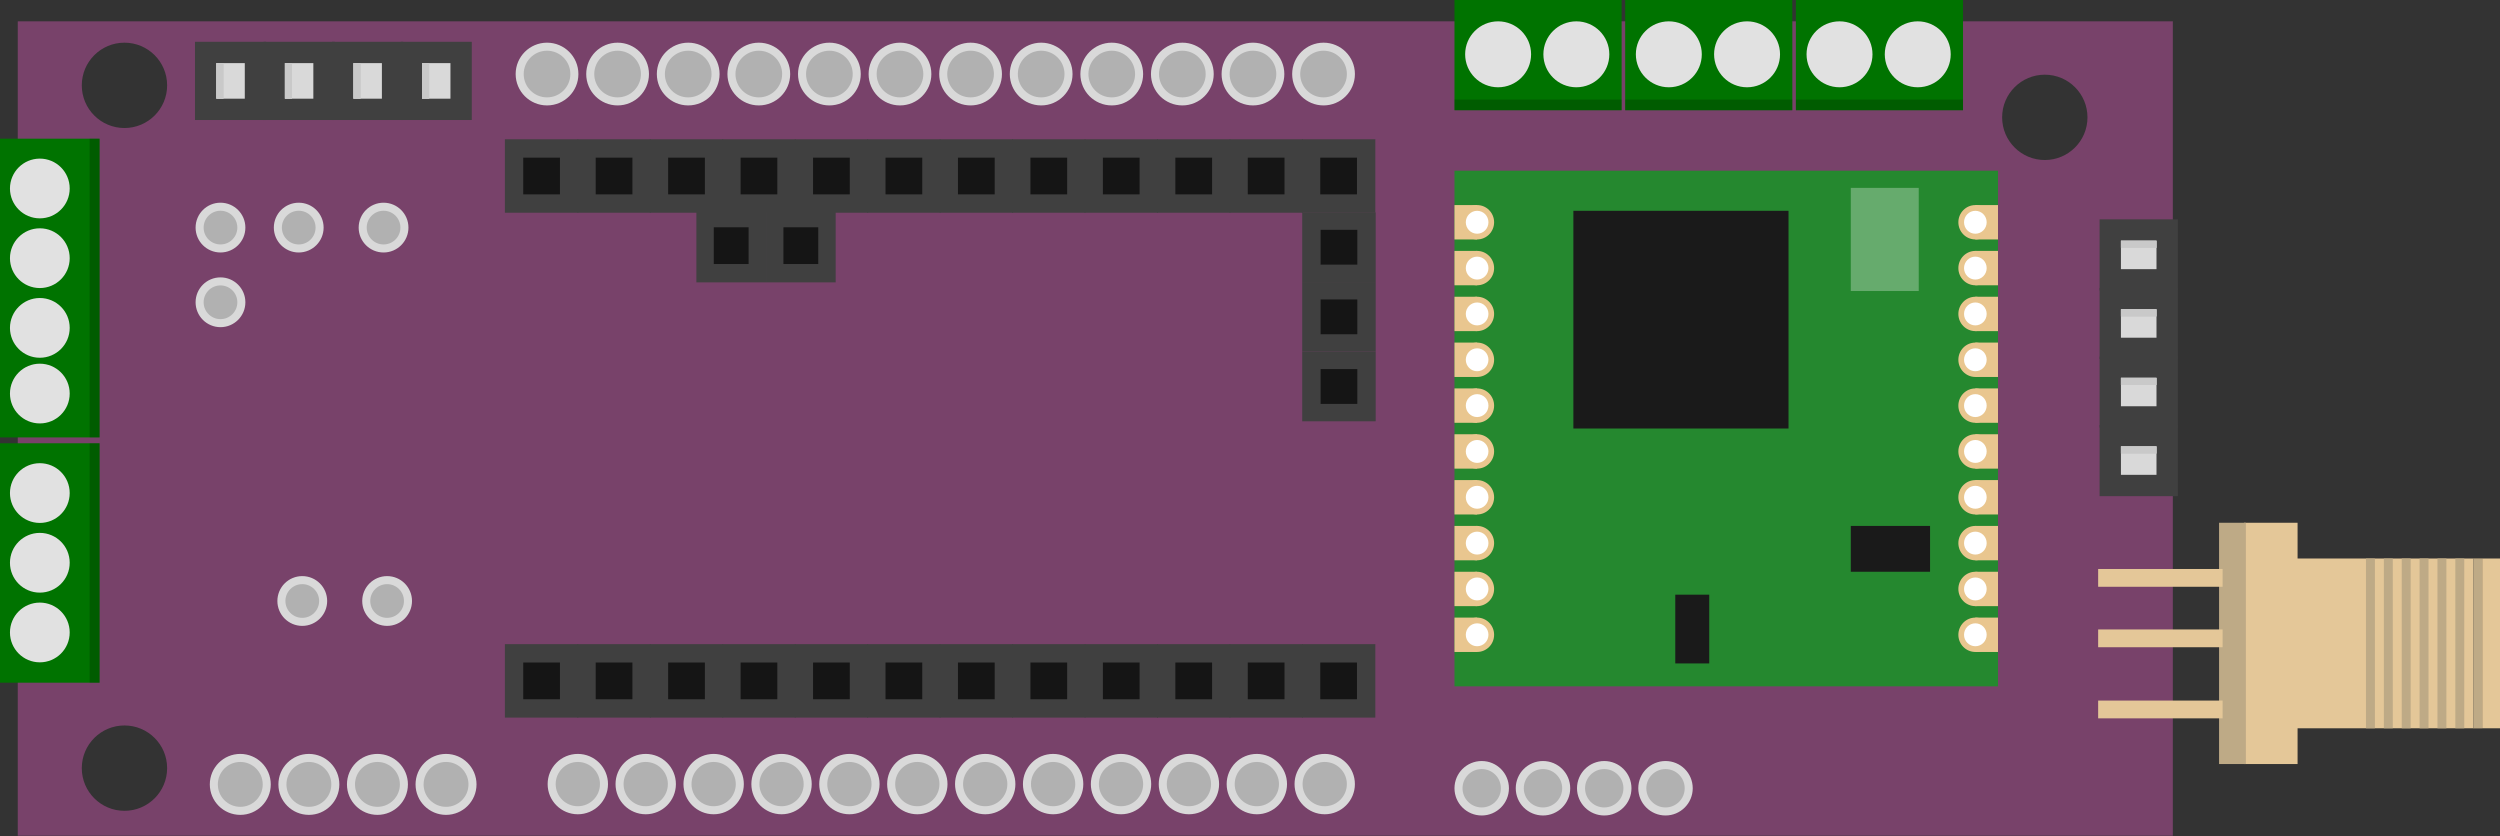 <svg width="622" height="208" viewBox="0 0 622 208" fill="none" xmlns="http://www.w3.org/2000/svg">
<rect x="0" y="0" width="622" height="208" fill="#333333" stroke="none"/>
<path fill-rule="evenodd" clip-rule="evenodd" d="M540.602 5.309H4.423V207.924H540.602V5.309ZM30.965 31.852C36.829 31.852 41.583 27.099 41.583 21.235C41.583 15.371 36.829 10.617 30.965 10.617C25.102 10.617 20.348 15.371 20.348 21.235C20.348 27.099 25.102 31.852 30.965 31.852ZM519.365 29.198C519.365 35.062 514.611 39.815 508.748 39.815C502.884 39.815 498.13 35.062 498.13 29.198C498.13 23.334 502.884 18.581 508.748 18.581C514.611 18.581 519.365 23.334 519.365 29.198ZM30.965 201.731C36.829 201.731 41.583 196.977 41.583 191.113C41.583 185.249 36.829 180.496 30.965 180.496C25.102 180.496 20.348 185.249 20.348 191.113C20.348 196.977 25.102 201.731 30.965 201.731Z" fill="#78426A"/>
<rect x="571.637" y="130.063" width="60.029" height="13.34" transform="rotate(90 571.637 130.063)" fill="#E4C798"/>
<rect x="558.774" y="130.063" width="60.029" height="6.67" transform="rotate(90 558.774 130.063)" fill="#BEAA86"/>
<rect x="622" y="138.956" width="42.243" height="51.136" transform="rotate(90 622 138.956)" fill="#E4C798"/>
<rect x="617.554" y="138.956" width="42.243" height="2.223" transform="rotate(90 617.554 138.956)" fill="#1A1A1A"/>
<rect x="613.109" y="138.956" width="42.243" height="2.223" transform="rotate(90 613.109 138.956)" fill="#BEAA86"/>
<rect x="608.661" y="138.956" width="42.243" height="2.223" transform="rotate(90 608.661 138.956)" fill="#BEAA86"/>
<rect x="604.216" y="138.956" width="42.243" height="2.223" transform="rotate(90 604.216 138.956)" fill="#BEAA86"/>
<rect x="599.771" y="138.956" width="42.243" height="2.223" transform="rotate(90 599.771 138.956)" fill="#BEAA86"/>
<rect x="595.326" y="138.956" width="42.243" height="2.223" transform="rotate(90 595.326 138.956)" fill="#BEAA86"/>
<rect x="590.878" y="138.956" width="42.243" height="2.223" transform="rotate(90 590.878 138.956)" fill="#BEAA86"/>
<rect x="617.554" y="138.956" width="42.243" height="2.223" transform="rotate(90 617.554 138.956)" fill="#BEAA86"/>
<rect x="522.02" y="141.565" width="30.967" height="4.424" fill="#E4C798"/>
<rect x="522.02" y="174.302" width="30.967" height="4.424" fill="#E4C798"/>
<rect x="522.02" y="156.607" width="30.967" height="4.424" fill="#E4C798"/>
<rect width="128.294" height="135.228" transform="matrix(0 1 -1 0 497.102 42.47)" fill="#25882F"/>
<rect x="497.102" y="51.023" width="8.553" height="5.635" transform="rotate(90 497.102 51.023)" fill="#E9C68F"/>
<ellipse cx="491.467" cy="55.299" rx="4.276" ry="4.226" transform="rotate(90 491.467 55.299)" fill="#E9C68F"/>
<ellipse cx="491.467" cy="55.299" rx="2.851" ry="2.817" transform="rotate(90 491.467 55.299)" fill="white"/>
<rect x="367.508" y="51.023" width="8.553" height="5.635" transform="rotate(90 367.508 51.023)" fill="#E9C68F"/>
<ellipse cx="367.508" cy="55.299" rx="4.276" ry="4.226" transform="rotate(90 367.508 55.299)" fill="#E9C68F"/>
<ellipse cx="367.508" cy="55.299" rx="2.851" ry="2.817" transform="rotate(90 367.508 55.299)" fill="white"/>
<rect x="367.508" y="96.638" width="8.553" height="5.635" transform="rotate(90 367.508 96.638)" fill="#E9C68F"/>
<ellipse cx="367.508" cy="100.914" rx="4.276" ry="4.226" transform="rotate(90 367.508 100.914)" fill="#E9C68F"/>
<ellipse cx="367.508" cy="100.914" rx="2.851" ry="2.817" transform="rotate(90 367.508 100.914)" fill="white"/>
<rect x="367.508" y="62.426" width="8.553" height="5.635" transform="rotate(90 367.508 62.426)" fill="#E9C68F"/>
<ellipse cx="367.508" cy="66.703" rx="4.276" ry="4.226" transform="rotate(90 367.508 66.703)" fill="#E9C68F"/>
<ellipse cx="367.508" cy="66.703" rx="2.851" ry="2.817" transform="rotate(90 367.508 66.703)" fill="white"/>
<rect x="367.508" y="108.042" width="8.553" height="5.635" transform="rotate(90 367.508 108.042)" fill="#E9C68F"/>
<ellipse cx="367.508" cy="112.318" rx="4.276" ry="4.226" transform="rotate(90 367.508 112.318)" fill="#E9C68F"/>
<ellipse cx="367.508" cy="112.318" rx="2.851" ry="2.817" transform="rotate(90 367.508 112.318)" fill="white"/>
<rect x="367.508" y="73.83" width="8.553" height="5.635" transform="rotate(90 367.508 73.83)" fill="#E9C68F"/>
<ellipse cx="367.508" cy="78.107" rx="4.276" ry="4.226" transform="rotate(90 367.508 78.107)" fill="#E9C68F"/>
<ellipse cx="367.508" cy="78.107" rx="2.851" ry="2.817" transform="rotate(90 367.508 78.107)" fill="white"/>
<rect x="367.508" y="119.446" width="8.553" height="5.635" transform="rotate(90 367.508 119.446)" fill="#E9C68F"/>
<ellipse cx="367.508" cy="123.722" rx="4.276" ry="4.226" transform="rotate(90 367.508 123.722)" fill="#E9C68F"/>
<ellipse cx="367.508" cy="123.722" rx="2.851" ry="2.817" transform="rotate(90 367.508 123.722)" fill="white"/>
<rect x="367.508" y="142.254" width="8.553" height="5.635" transform="rotate(90 367.508 142.254)" fill="#E9C68F"/>
<ellipse cx="367.508" cy="146.53" rx="4.276" ry="4.226" transform="rotate(90 367.508 146.53)" fill="#E9C68F"/>
<ellipse cx="367.508" cy="146.53" rx="2.851" ry="2.817" transform="rotate(90 367.508 146.53)" fill="white"/>
<rect x="367.508" y="85.234" width="8.553" height="5.635" transform="rotate(90 367.508 85.234)" fill="#E9C68F"/>
<ellipse cx="367.508" cy="89.511" rx="4.276" ry="4.226" transform="rotate(90 367.508 89.511)" fill="#E9C68F"/>
<ellipse cx="367.508" cy="89.511" rx="2.851" ry="2.817" transform="rotate(90 367.508 89.511)" fill="white"/>
<rect x="367.508" y="130.85" width="8.553" height="5.635" transform="rotate(90 367.508 130.85)" fill="#E9C68F"/>
<ellipse cx="367.508" cy="135.126" rx="4.276" ry="4.226" transform="rotate(90 367.508 135.126)" fill="#E9C68F"/>
<ellipse cx="367.508" cy="135.126" rx="2.851" ry="2.817" transform="rotate(90 367.508 135.126)" fill="white"/>
<rect x="367.508" y="153.657" width="8.553" height="5.635" transform="rotate(90 367.508 153.657)" fill="#E9C68F"/>
<ellipse cx="367.508" cy="157.934" rx="4.276" ry="4.226" transform="rotate(90 367.508 157.934)" fill="#E9C68F"/>
<ellipse cx="367.508" cy="157.934" rx="2.851" ry="2.817" transform="rotate(90 367.508 157.934)" fill="white"/>
<rect x="497.102" y="96.638" width="8.553" height="5.635" transform="rotate(90 497.102 96.638)" fill="#E9C68F"/>
<ellipse cx="491.467" cy="100.914" rx="4.276" ry="4.226" transform="rotate(90 491.467 100.914)" fill="#E9C68F"/>
<ellipse cx="491.467" cy="100.914" rx="2.851" ry="2.817" transform="rotate(90 491.467 100.914)" fill="white"/>
<rect x="497.102" y="62.426" width="8.553" height="5.635" transform="rotate(90 497.102 62.426)" fill="#E9C68F"/>
<ellipse cx="491.467" cy="66.703" rx="4.276" ry="4.226" transform="rotate(90 491.467 66.703)" fill="#E9C68F"/>
<ellipse cx="491.467" cy="66.703" rx="2.851" ry="2.817" transform="rotate(90 491.467 66.703)" fill="white"/>
<rect x="497.102" y="108.042" width="8.553" height="5.635" transform="rotate(90 497.102 108.042)" fill="#E9C68F"/>
<ellipse cx="491.467" cy="112.318" rx="4.276" ry="4.226" transform="rotate(90 491.467 112.318)" fill="#E9C68F"/>
<ellipse cx="491.467" cy="112.318" rx="2.851" ry="2.817" transform="rotate(90 491.467 112.318)" fill="white"/>
<rect x="497.102" y="73.83" width="8.553" height="5.635" transform="rotate(90 497.102 73.83)" fill="#E9C68F"/>
<ellipse cx="491.467" cy="78.107" rx="4.276" ry="4.226" transform="rotate(90 491.467 78.107)" fill="#E9C68F"/>
<ellipse cx="491.467" cy="78.107" rx="2.851" ry="2.817" transform="rotate(90 491.467 78.107)" fill="white"/>
<rect x="497.102" y="119.446" width="8.553" height="5.635" transform="rotate(90 497.102 119.446)" fill="#E9C68F"/>
<ellipse cx="491.467" cy="123.722" rx="4.276" ry="4.226" transform="rotate(90 491.467 123.722)" fill="#E9C68F"/>
<ellipse cx="491.467" cy="123.722" rx="2.851" ry="2.817" transform="rotate(90 491.467 123.722)" fill="white"/>
<rect x="497.102" y="85.234" width="8.553" height="5.635" transform="rotate(90 497.102 85.234)" fill="#E9C68F"/>
<ellipse cx="491.467" cy="89.511" rx="4.276" ry="4.226" transform="rotate(90 491.467 89.511)" fill="#E9C68F"/>
<ellipse cx="491.467" cy="89.511" rx="2.851" ry="2.817" transform="rotate(90 491.467 89.511)" fill="white"/>
<rect x="497.102" y="130.85" width="8.553" height="5.635" transform="rotate(90 497.102 130.85)" fill="#E9C68F"/>
<ellipse cx="491.467" cy="135.126" rx="4.276" ry="4.226" transform="rotate(90 491.467 135.126)" fill="#E9C68F"/>
<ellipse cx="491.467" cy="135.126" rx="2.851" ry="2.817" transform="rotate(90 491.467 135.126)" fill="white"/>
<rect x="497.102" y="142.254" width="8.553" height="5.635" transform="rotate(90 497.102 142.254)" fill="#E9C68F"/>
<ellipse cx="491.467" cy="146.53" rx="4.276" ry="4.226" transform="rotate(90 491.467 146.53)" fill="#E9C68F"/>
<ellipse cx="491.467" cy="146.53" rx="2.851" ry="2.817" transform="rotate(90 491.467 146.53)" fill="white"/>
<rect x="497.102" y="153.657" width="8.553" height="5.635" transform="rotate(90 497.102 153.657)" fill="#E9C68F"/>
<ellipse cx="491.467" cy="157.934" rx="4.276" ry="4.226" transform="rotate(90 491.467 157.934)" fill="#E9C68F"/>
<ellipse cx="491.467" cy="157.934" rx="2.851" ry="2.817" transform="rotate(90 491.467 157.934)" fill="white"/>
<rect x="444.982" y="52.448" width="54.168" height="53.528" transform="rotate(90 444.982 52.448)" fill="#1A1A1A"/>
<rect x="480.198" y="130.85" width="11.404" height="19.721" transform="rotate(90 480.198 130.85)" fill="#1A1A1A"/>
<rect x="425.261" y="147.955" width="17.106" height="8.452" transform="rotate(90 425.261 147.955)" fill="#1A1A1A"/>
<rect x="477.381" y="46.746" width="25.659" height="16.904" transform="rotate(90 477.381 46.746)" fill="white" fill-opacity="0.3"/>
<rect x="522.379" y="123.445" width="17.696" height="19.465" transform="rotate(-90 522.379 123.445)" fill="#404040"/>
<rect x="527.688" y="118.136" width="7.078" height="8.848" transform="rotate(-90 527.688 118.136)" fill="#D9D9D9"/>
<rect x="527.688" y="112.829" width="1.77" height="8.848" transform="rotate(-90 527.688 112.829)" fill="#C9C9C9"/>
<rect x="527.688" y="112.829" width="1.77" height="8.848" transform="rotate(-90 527.688 112.829)" fill="#C9C9C9"/>
<rect x="522.379" y="106.387" width="17.696" height="19.465" transform="rotate(-90 522.379 106.387)" fill="#404040"/>
<rect x="527.688" y="101.078" width="7.078" height="8.848" transform="rotate(-90 527.688 101.078)" fill="#D9D9D9"/>
<rect x="527.688" y="95.772" width="1.77" height="8.848" transform="rotate(-90 527.688 95.772)" fill="#C9C9C9"/>
<rect x="527.688" y="95.772" width="1.77" height="8.848" transform="rotate(-90 527.688 95.772)" fill="#C9C9C9"/>
<rect x="522.379" y="89.33" width="17.696" height="19.465" transform="rotate(-90 522.379 89.33)" fill="#404040"/>
<rect x="527.688" y="84.021" width="7.078" height="8.848" transform="rotate(-90 527.688 84.021)" fill="#D9D9D9"/>
<rect x="527.688" y="78.715" width="1.77" height="8.848" transform="rotate(-90 527.688 78.715)" fill="#C9C9C9"/>
<rect x="527.688" y="78.715" width="1.77" height="8.848" transform="rotate(-90 527.688 78.715)" fill="#C9C9C9"/>
<rect x="522.379" y="72.272" width="17.696" height="19.465" transform="rotate(-90 522.379 72.272)" fill="#404040"/>
<rect x="527.688" y="66.968" width="7.078" height="8.848" transform="rotate(-90 527.688 66.968)" fill="#D9D9D9"/>
<rect x="527.688" y="61.656" width="1.77" height="8.848" transform="rotate(-90 527.688 61.656)" fill="#C9C9C9"/>
<rect x="527.688" y="61.656" width="1.77" height="8.848" transform="rotate(-90 527.688 61.656)" fill="#C9C9C9"/>
<rect x="117.379" y="29.861" width="17.696" height="19.465" transform="rotate(-180 117.379 29.861)" fill="#404040"/>
<rect x="112.072" y="24.552" width="7.078" height="8.848" transform="rotate(-180 112.072 24.552)" fill="#D9D9D9"/>
<rect x="106.766" y="24.552" width="1.77" height="8.848" transform="rotate(-180 106.766 24.552)" fill="#C9C9C9"/>
<rect x="106.766" y="24.552" width="1.77" height="8.848" transform="rotate(-180 106.766 24.552)" fill="#C9C9C9"/>
<rect x="100.324" y="29.861" width="17.696" height="19.465" transform="rotate(-180 100.324 29.861)" fill="#404040"/>
<rect x="95.014" y="24.552" width="7.078" height="8.848" transform="rotate(-180 95.014 24.552)" fill="#D9D9D9"/>
<rect x="89.704" y="24.552" width="1.77" height="8.848" transform="rotate(-180 89.704 24.552)" fill="#C9C9C9"/>
<rect x="89.704" y="24.552" width="1.77" height="8.848" transform="rotate(-180 89.704 24.552)" fill="#C9C9C9"/>
<rect x="83.267" y="29.861" width="17.696" height="19.465" transform="rotate(-180 83.267 29.861)" fill="#404040"/>
<rect x="77.96" y="24.552" width="7.078" height="8.848" transform="rotate(-180 77.96 24.552)" fill="#D9D9D9"/>
<rect x="72.651" y="24.552" width="1.77" height="8.848" transform="rotate(-180 72.651 24.552)" fill="#C9C9C9"/>
<rect x="72.651" y="24.552" width="1.77" height="8.848" transform="rotate(-180 72.651 24.552)" fill="#C9C9C9"/>
<rect x="66.207" y="29.861" width="17.696" height="19.465" transform="rotate(-180 66.207 29.861)" fill="#404040"/>
<rect x="60.903" y="24.552" width="7.078" height="8.848" transform="rotate(-180 60.903 24.552)" fill="#D9D9D9"/>
<rect x="55.593" y="24.552" width="1.77" height="8.848" transform="rotate(-180 55.593 24.552)" fill="#C9C9C9"/>
<rect x="55.593" y="24.552" width="1.77" height="8.848" transform="rotate(-180 55.593 24.552)" fill="#C9C9C9"/>
<rect x="361.875" y="27.428" width="27.428" height="41.585" transform="rotate(-90 361.875 27.428)" fill="#007300"/>
<rect x="361.875" y="27.428" width="2.654" height="41.585" transform="rotate(-90 361.875 27.428)" fill="black" fill-opacity="0.2"/>
<circle cx="392.198" cy="13.513" r="8.204" transform="rotate(-90 392.198 13.513)" fill="#E1E1E1"/>
<ellipse cx="372.732" cy="13.513" rx="8.204" ry="8.204" transform="rotate(-90 372.732 13.513)" fill="#E1E1E1"/>
<rect x="404.347" y="27.429" width="27.428" height="41.585" transform="rotate(-90 404.347 27.429)" fill="#007300"/>
<rect x="404.347" y="27.429" width="2.654" height="41.585" transform="rotate(-90 404.347 27.429)" fill="black" fill-opacity="0.2"/>
<circle cx="434.669" cy="13.513" r="8.204" transform="rotate(-90 434.669 13.513)" fill="#E1E1E1"/>
<ellipse cx="415.204" cy="13.513" rx="8.204" ry="8.204" transform="rotate(-90 415.204 13.513)" fill="#E1E1E1"/>
<rect x="446.814" y="27.428" width="27.428" height="41.585" transform="rotate(-90 446.814 27.428)" fill="#007300"/>
<rect x="446.814" y="27.428" width="2.654" height="41.585" transform="rotate(-90 446.814 27.428)" fill="black" fill-opacity="0.2"/>
<circle cx="477.136" cy="13.512" r="8.204" transform="rotate(-90 477.136 13.512)" fill="#E1E1E1"/>
<ellipse cx="457.673" cy="13.512" rx="8.204" ry="8.204" transform="rotate(-90 457.673 13.512)" fill="#E1E1E1"/>
<path d="M66.367 195.158C66.367 198.794 63.42 201.742 59.783 201.742C56.147 201.742 53.2 198.794 53.2 195.158C53.2 191.522 56.147 188.574 59.783 188.574C63.42 188.574 66.367 191.522 66.367 195.158Z" fill="#B1B1B1" stroke="#D9D9D9" stroke-width="2"/>
<path d="M83.433 195.158C83.433 198.794 80.486 201.742 76.85 201.742C73.213 201.742 70.266 198.794 70.266 195.158C70.266 191.522 73.213 188.574 76.85 188.574C80.486 188.574 83.433 191.522 83.433 195.158Z" fill="#B1B1B1" stroke="#D9D9D9" stroke-width="2"/>
<path d="M100.491 195.158C100.491 198.794 97.544 201.742 93.908 201.742C90.271 201.742 87.324 198.794 87.324 195.158C87.324 191.522 90.271 188.574 93.908 188.574C97.544 188.574 100.491 191.522 100.491 195.158Z" fill="#B1B1B1" stroke="#D9D9D9" stroke-width="2"/>
<path d="M117.558 195.158C117.558 198.794 114.61 201.742 110.974 201.742C107.338 201.742 104.39 198.794 104.39 195.158C104.39 191.522 107.338 188.574 110.974 188.574C114.61 188.574 117.558 191.522 117.558 195.158Z" fill="#B1B1B1" stroke="#D9D9D9" stroke-width="2"/>
<path d="M79.516 56.626C79.516 59.494 77.191 61.82 74.322 61.82C71.454 61.82 69.129 59.494 69.129 56.626C69.129 53.758 71.454 51.433 74.322 51.433C77.191 51.433 79.516 53.758 79.516 56.626Z" fill="#B1B1B1" stroke="#D9D9D9" stroke-width="2"/>
<path d="M100.623 56.626C100.623 59.495 98.298 61.82 95.429 61.82C92.561 61.82 90.236 59.495 90.236 56.626C90.236 53.758 92.561 51.433 95.429 51.433C98.298 51.433 100.623 53.758 100.623 56.626Z" fill="#B1B1B1" stroke="#D9D9D9" stroke-width="2"/>
<path d="M54.857 70.013C57.725 70.013 60.05 72.338 60.05 75.207C60.05 78.075 57.725 80.4 54.857 80.4C51.988 80.4 49.663 78.075 49.663 75.207C49.663 72.338 51.988 70.013 54.857 70.013Z" fill="#B1B1B1" stroke="#D9D9D9" stroke-width="2"/>
<path d="M54.857 51.432C57.725 51.432 60.05 53.758 60.05 56.626C60.05 59.494 57.725 61.819 54.857 61.819C51.988 61.819 49.663 59.494 49.663 56.626C49.663 53.758 51.988 51.432 54.857 51.432Z" fill="#B1B1B1" stroke="#D9D9D9" stroke-width="2"/>
<path d="M80.399 149.528C80.399 152.396 78.073 154.722 75.205 154.722C72.337 154.722 70.012 152.396 70.012 149.528C70.012 146.66 72.337 144.335 75.205 144.335C78.073 144.335 80.399 146.66 80.399 149.528Z" fill="#B1B1B1" stroke="#D9D9D9" stroke-width="2"/>
<path d="M101.507 149.528C101.507 152.396 99.181 154.722 96.313 154.722C93.445 154.722 91.12 152.396 91.12 149.528C91.12 146.66 93.445 144.335 96.313 144.335C99.181 144.335 101.507 146.66 101.507 149.528Z" fill="#B1B1B1" stroke="#D9D9D9" stroke-width="2"/>
<path d="M150.27 195.083C150.27 198.677 147.356 201.591 143.762 201.591C140.167 201.591 137.253 198.677 137.253 195.083C137.253 191.488 140.167 188.574 143.762 188.574C147.356 188.574 150.27 191.488 150.27 195.083Z" fill="#B1B1B1" stroke="#D9D9D9" stroke-width="2"/>
<path d="M167.163 195.082C167.163 198.677 164.249 201.591 160.655 201.591C157.06 201.591 154.146 198.677 154.146 195.082C154.146 191.488 157.06 188.574 160.655 188.574C164.249 188.574 167.163 191.488 167.163 195.082Z" fill="#B1B1B1" stroke="#D9D9D9" stroke-width="2"/>
<path d="M184.064 195.082C184.064 198.677 181.15 201.591 177.555 201.591C173.961 201.591 171.047 198.677 171.047 195.082C171.047 191.488 173.961 188.574 177.555 188.574C181.15 188.574 184.064 191.488 184.064 195.082Z" fill="#B1B1B1" stroke="#D9D9D9" stroke-width="2"/>
<path d="M200.956 195.082C200.956 198.677 198.042 201.591 194.447 201.591C190.853 201.591 187.939 198.677 187.939 195.082C187.939 191.488 190.853 188.574 194.447 188.574C198.042 188.574 200.956 191.488 200.956 195.082Z" fill="#B1B1B1" stroke="#D9D9D9" stroke-width="2"/>
<path d="M217.841 195.082C217.841 198.677 214.927 201.591 211.333 201.591C207.739 201.591 204.825 198.677 204.825 195.082C204.825 191.488 207.739 188.574 211.333 188.574C214.927 188.574 217.841 191.488 217.841 195.082Z" fill="#B1B1B1" stroke="#D9D9D9" stroke-width="2"/>
<path d="M234.738 195.082C234.738 198.677 231.824 201.591 228.23 201.591C224.636 201.591 221.722 198.677 221.722 195.082C221.722 191.488 224.636 188.574 228.23 188.574C231.824 188.574 234.738 191.488 234.738 195.082Z" fill="#B1B1B1" stroke="#D9D9D9" stroke-width="2"/>
<path d="M251.63 195.082C251.63 198.677 248.717 201.591 245.122 201.591C241.528 201.591 238.614 198.677 238.614 195.082C238.614 191.488 241.528 188.574 245.122 188.574C248.717 188.574 251.63 191.488 251.63 195.082Z" fill="#B1B1B1" stroke="#D9D9D9" stroke-width="2"/>
<path d="M268.526 195.082C268.526 198.677 265.612 201.591 262.018 201.591C258.423 201.591 255.509 198.677 255.509 195.082C255.509 191.488 258.423 188.574 262.018 188.574C265.612 188.574 268.526 191.488 268.526 195.082Z" fill="#B1B1B1" stroke="#D9D9D9" stroke-width="2"/>
<path d="M285.418 195.082C285.418 198.677 282.505 201.591 278.91 201.591C275.316 201.591 272.402 198.677 272.402 195.082C272.402 191.488 275.316 188.574 278.91 188.574C282.505 188.574 285.418 191.488 285.418 195.082Z" fill="#B1B1B1" stroke="#D9D9D9" stroke-width="2"/>
<path d="M302.312 195.082C302.312 198.677 299.398 201.591 295.803 201.591C292.209 201.591 289.295 198.677 289.295 195.082C289.295 191.488 292.209 188.574 295.803 188.574C299.398 188.574 302.312 191.488 302.312 195.082Z" fill="#B1B1B1" stroke="#D9D9D9" stroke-width="2"/>
<path d="M319.209 195.082C319.209 198.677 316.295 201.591 312.701 201.591C309.106 201.591 306.192 198.677 306.192 195.082C306.192 191.488 309.106 188.574 312.701 188.574C316.295 188.574 319.209 191.488 319.209 195.082Z" fill="#B1B1B1" stroke="#D9D9D9" stroke-width="2"/>
<path d="M336.098 195.082C336.098 198.677 333.184 201.591 329.589 201.591C325.995 201.591 323.081 198.677 323.081 195.082C323.081 191.488 325.995 188.574 329.589 188.574C333.184 188.574 336.098 191.488 336.098 195.082Z" fill="#B1B1B1" stroke="#D9D9D9" stroke-width="2"/>
<path d="M142.906 18.424C142.906 22.182 139.859 25.23 136.1 25.23C132.342 25.23 129.294 22.182 129.294 18.424C129.294 14.665 132.342 11.617 136.1 11.617C139.859 11.617 142.906 14.665 142.906 18.424Z" fill="#B1B1B1" stroke="#D9D9D9" stroke-width="2"/>
<path d="M160.464 18.424C160.464 22.182 157.416 25.23 153.658 25.23C149.899 25.23 146.852 22.182 146.852 18.424C146.852 14.665 149.899 11.617 153.658 11.617C157.416 11.617 160.464 14.665 160.464 18.424Z" fill="#B1B1B1" stroke="#D9D9D9" stroke-width="2"/>
<path d="M178.033 18.424C178.033 22.182 174.986 25.23 171.227 25.23C167.468 25.23 164.421 22.182 164.421 18.424C164.421 14.665 167.468 11.617 171.227 11.617C174.986 11.617 178.033 14.665 178.033 18.424Z" fill="#B1B1B1" stroke="#D9D9D9" stroke-width="2"/>
<path d="M195.598 18.424C195.598 22.182 192.551 25.23 188.792 25.23C185.033 25.23 181.986 22.182 181.986 18.424C181.986 14.665 185.033 11.617 188.792 11.617C192.551 11.617 195.598 14.665 195.598 18.424Z" fill="#B1B1B1" stroke="#D9D9D9" stroke-width="2"/>
<path d="M213.157 18.424C213.157 22.182 210.11 25.23 206.351 25.23C202.592 25.23 199.545 22.182 199.545 18.424C199.545 14.665 202.592 11.617 206.351 11.617C210.11 11.617 213.157 14.665 213.157 18.424Z" fill="#B1B1B1" stroke="#D9D9D9" stroke-width="2"/>
<path d="M230.722 18.424C230.722 22.182 227.675 25.23 223.916 25.23C220.157 25.23 217.11 22.182 217.11 18.424C217.11 14.665 220.157 11.617 223.916 11.617C227.675 11.617 230.722 14.665 230.722 18.424Z" fill="#B1B1B1" stroke="#D9D9D9" stroke-width="2"/>
<path d="M248.285 18.424C248.285 22.182 245.238 25.23 241.479 25.23C237.72 25.23 234.673 22.182 234.673 18.424C234.673 14.665 237.72 11.617 241.479 11.617C245.238 11.617 248.285 14.665 248.285 18.424Z" fill="#B1B1B1" stroke="#D9D9D9" stroke-width="2"/>
<path d="M265.849 18.424C265.849 22.182 262.802 25.23 259.043 25.23C255.284 25.23 252.237 22.182 252.237 18.424C252.237 14.665 255.284 11.617 259.043 11.617C262.802 11.617 265.849 14.665 265.849 18.424Z" fill="#B1B1B1" stroke="#D9D9D9" stroke-width="2"/>
<path d="M283.408 18.424C283.408 22.182 280.361 25.23 276.602 25.23C272.844 25.23 269.796 22.182 269.796 18.424C269.796 14.665 272.844 11.617 276.602 11.617C280.361 11.617 283.408 14.665 283.408 18.424Z" fill="#B1B1B1" stroke="#D9D9D9" stroke-width="2"/>
<path d="M300.973 18.424C300.973 22.182 297.926 25.23 294.167 25.23C290.408 25.23 287.361 22.182 287.361 18.424C287.361 14.665 290.408 11.617 294.167 11.617C297.926 11.617 300.973 14.665 300.973 18.424Z" fill="#B1B1B1" stroke="#D9D9D9" stroke-width="2"/>
<path d="M318.543 18.424C318.543 22.182 315.496 25.23 311.737 25.23C307.978 25.23 304.931 22.182 304.931 18.424C304.931 14.665 307.978 11.617 311.737 11.617C315.496 11.617 318.543 14.665 318.543 18.424Z" fill="#B1B1B1" stroke="#D9D9D9" stroke-width="2"/>
<path d="M336.103 18.424C336.103 22.182 333.056 25.23 329.297 25.23C325.538 25.23 322.491 22.182 322.491 18.424C322.491 14.665 325.538 11.617 329.297 11.617C333.056 11.617 336.103 14.665 336.103 18.424Z" fill="#B1B1B1" stroke="#D9D9D9" stroke-width="2"/>
<path d="M374.425 196.118C374.425 199.307 371.84 201.893 368.65 201.893C365.461 201.893 362.875 199.307 362.875 196.118C362.875 192.929 365.461 190.343 368.65 190.343C371.84 190.343 374.425 192.929 374.425 196.118Z" fill="#B1B1B1" stroke="#D9D9D9" stroke-width="2"/>
<path d="M389.67 196.118C389.67 199.307 387.084 201.893 383.895 201.893C380.706 201.893 378.12 199.307 378.12 196.118C378.12 192.929 380.706 190.343 383.895 190.343C387.084 190.343 389.67 192.929 389.67 196.118Z" fill="#B1B1B1" stroke="#D9D9D9" stroke-width="2"/>
<path d="M404.91 196.118C404.91 199.307 402.325 201.893 399.136 201.893C395.946 201.893 393.361 199.307 393.361 196.118C393.361 192.929 395.946 190.343 399.136 190.343C402.325 190.343 404.91 192.929 404.91 196.118Z" fill="#B1B1B1" stroke="#D9D9D9" stroke-width="2"/>
<path d="M420.153 196.118C420.153 199.307 417.568 201.893 414.378 201.893C411.189 201.893 408.604 199.307 408.604 196.118C408.604 192.929 411.189 190.343 414.378 190.343C417.568 190.343 420.153 192.929 420.153 196.118Z" fill="#B1B1B1" stroke="#D9D9D9" stroke-width="2"/>
<rect x="24.774" y="169.853" width="24.774" height="59.567" transform="rotate(-180 24.774 169.853)" fill="#007300"/>
<rect x="24.774" y="169.853" width="2.477" height="59.567" transform="rotate(-180 24.774 169.853)" fill="black" fill-opacity="0.2"/>
<ellipse cx="9.909" cy="122.673" rx="7.432" ry="7.432" transform="rotate(-180 9.909 122.673)" fill="#E1E1E1"/>
<ellipse cx="9.909" cy="140.014" rx="7.432" ry="7.432" transform="rotate(-180 9.909 140.014)" fill="#E1E1E1"/>
<ellipse cx="9.909" cy="157.357" rx="7.432" ry="7.432" transform="rotate(-180 9.909 157.357)" fill="#E1E1E1"/>
<rect x="24.774" y="108.828" width="24.774" height="74.322" transform="rotate(-180 24.774 108.828)" fill="#007300"/>
<rect x="24.774" y="108.828" width="2.477" height="74.322" transform="rotate(-180 24.774 108.828)" fill="black" fill-opacity="0.2"/>
<ellipse cx="9.91" cy="46.894" rx="7.432" ry="7.432" transform="rotate(-180 9.91 46.894)" fill="#E1E1E1"/>
<ellipse cx="9.91" cy="64.235" rx="7.432" ry="7.432" transform="rotate(-180 9.91 64.235)" fill="#E1E1E1"/>
<ellipse cx="9.91" cy="81.578" rx="7.432" ry="7.432" transform="rotate(-180 9.91 81.578)" fill="#E1E1E1"/>
<ellipse cx="9.91" cy="97.917" rx="7.432" ry="7.432" transform="rotate(-180 9.91 97.917)" fill="#E1E1E1"/>
<rect x="125.611" y="160.265" width="18.276" height="18.276" fill="#404040"/>
<rect x="130.18" y="164.834" width="9.138" height="9.138" fill="#151515"/>
<rect x="143.639" y="160.265" width="18.276" height="18.276" fill="#404040"/>
<rect x="148.207" y="164.834" width="9.138" height="9.138" fill="#151515"/>
<rect x="161.665" y="160.265" width="18.276" height="18.276" fill="#404040"/>
<rect x="166.235" y="164.834" width="9.138" height="9.138" fill="#151515"/>
<rect x="179.692" y="160.265" width="18.276" height="18.276" fill="#404040"/>
<rect x="184.263" y="164.834" width="9.138" height="9.138" fill="#151515"/>
<rect x="197.72" y="160.265" width="18.276" height="18.276" fill="#404040"/>
<rect x="202.288" y="164.834" width="9.138" height="9.138" fill="#151515"/>
<rect x="215.743" y="160.265" width="18.276" height="18.276" fill="#404040"/>
<rect x="220.317" y="164.834" width="9.138" height="9.138" fill="#151515"/>
<rect x="233.774" y="160.265" width="18.276" height="18.276" fill="#404040"/>
<rect x="238.34" y="164.834" width="9.138" height="9.138" fill="#151515"/>
<rect x="251.8" y="160.265" width="18.276" height="18.276" fill="#404040"/>
<rect x="256.372" y="164.834" width="9.138" height="9.138" fill="#151515"/>
<rect x="269.829" y="160.265" width="18.276" height="18.276" fill="#404040"/>
<rect x="274.396" y="164.834" width="9.138" height="9.138" fill="#151515"/>
<rect x="287.854" y="160.265" width="18.276" height="18.276" fill="#404040"/>
<rect x="292.426" y="164.834" width="9.138" height="9.138" fill="#151515"/>
<rect x="305.88" y="160.265" width="18.276" height="18.276" fill="#404040"/>
<rect x="310.45" y="164.834" width="9.138" height="9.138" fill="#151515"/>
<rect x="323.911" y="160.265" width="18.276" height="18.276" fill="#404040"/>
<rect x="328.479" y="164.834" width="9.138" height="9.138" fill="#151515"/>
<rect x="125.611" y="34.652" width="18.276" height="18.276" fill="#404040"/>
<rect x="130.18" y="39.221" width="9.138" height="9.138" fill="#151515"/>
<rect x="143.639" y="34.652" width="18.276" height="18.276" fill="#404040"/>
<rect x="148.207" y="39.221" width="9.138" height="9.138" fill="#151515"/>
<rect x="161.665" y="34.652" width="18.276" height="18.276" fill="#404040"/>
<rect x="166.235" y="39.221" width="9.138" height="9.138" fill="#151515"/>
<rect x="179.692" y="34.652" width="18.276" height="18.276" fill="#404040"/>
<rect x="184.263" y="39.221" width="9.138" height="9.138" fill="#151515"/>
<rect x="197.72" y="34.652" width="18.276" height="18.276" fill="#404040"/>
<rect x="202.288" y="39.221" width="9.138" height="9.138" fill="#151515"/>
<rect x="215.743" y="34.652" width="18.276" height="18.276" fill="#404040"/>
<rect x="220.317" y="39.221" width="9.138" height="9.138" fill="#151515"/>
<rect x="233.774" y="34.652" width="18.276" height="18.276" fill="#404040"/>
<rect x="238.34" y="39.221" width="9.138" height="9.138" fill="#151515"/>
<rect x="251.8" y="34.652" width="18.276" height="18.276" fill="#404040"/>
<rect x="256.372" y="39.221" width="9.138" height="9.138" fill="#151515"/>
<rect x="269.829" y="34.652" width="18.276" height="18.276" fill="#404040"/>
<rect x="274.396" y="39.221" width="9.138" height="9.138" fill="#151515"/>
<rect x="287.854" y="34.652" width="18.276" height="18.276" fill="#404040"/>
<rect x="292.426" y="39.221" width="9.138" height="9.138" fill="#151515"/>
<rect x="305.88" y="34.652" width="18.276" height="18.276" fill="#404040"/>
<rect x="310.45" y="39.221" width="9.138" height="9.138" fill="#151515"/>
<rect x="323.911" y="34.652" width="18.276" height="18.276" fill="#404040"/>
<rect x="328.479" y="39.221" width="9.138" height="9.138" fill="#151515"/>
<rect x="323.992" y="52.844" width="18.279" height="17.326" fill="#404040"/>
<rect x="328.563" y="57.176" width="9.139" height="8.663" fill="#151515"/>
<rect x="323.992" y="70.17" width="18.279" height="17.326" fill="#404040"/>
<rect x="328.563" y="74.501" width="9.139" height="8.663" fill="#151515"/>
<rect x="323.992" y="87.496" width="18.279" height="17.326" fill="#404040"/>
<rect x="328.563" y="91.828" width="9.139" height="8.663" fill="#151515"/>
<rect x="173.259" y="51.978" width="17.326" height="18.279" fill="#404040"/>
<rect x="177.591" y="56.548" width="8.663" height="9.139" fill="#151515"/>
<rect x="190.587" y="51.978" width="17.326" height="18.279" fill="#404040"/>
<rect x="194.917" y="56.548" width="8.663" height="9.139" fill="#151515"/>
</svg>
